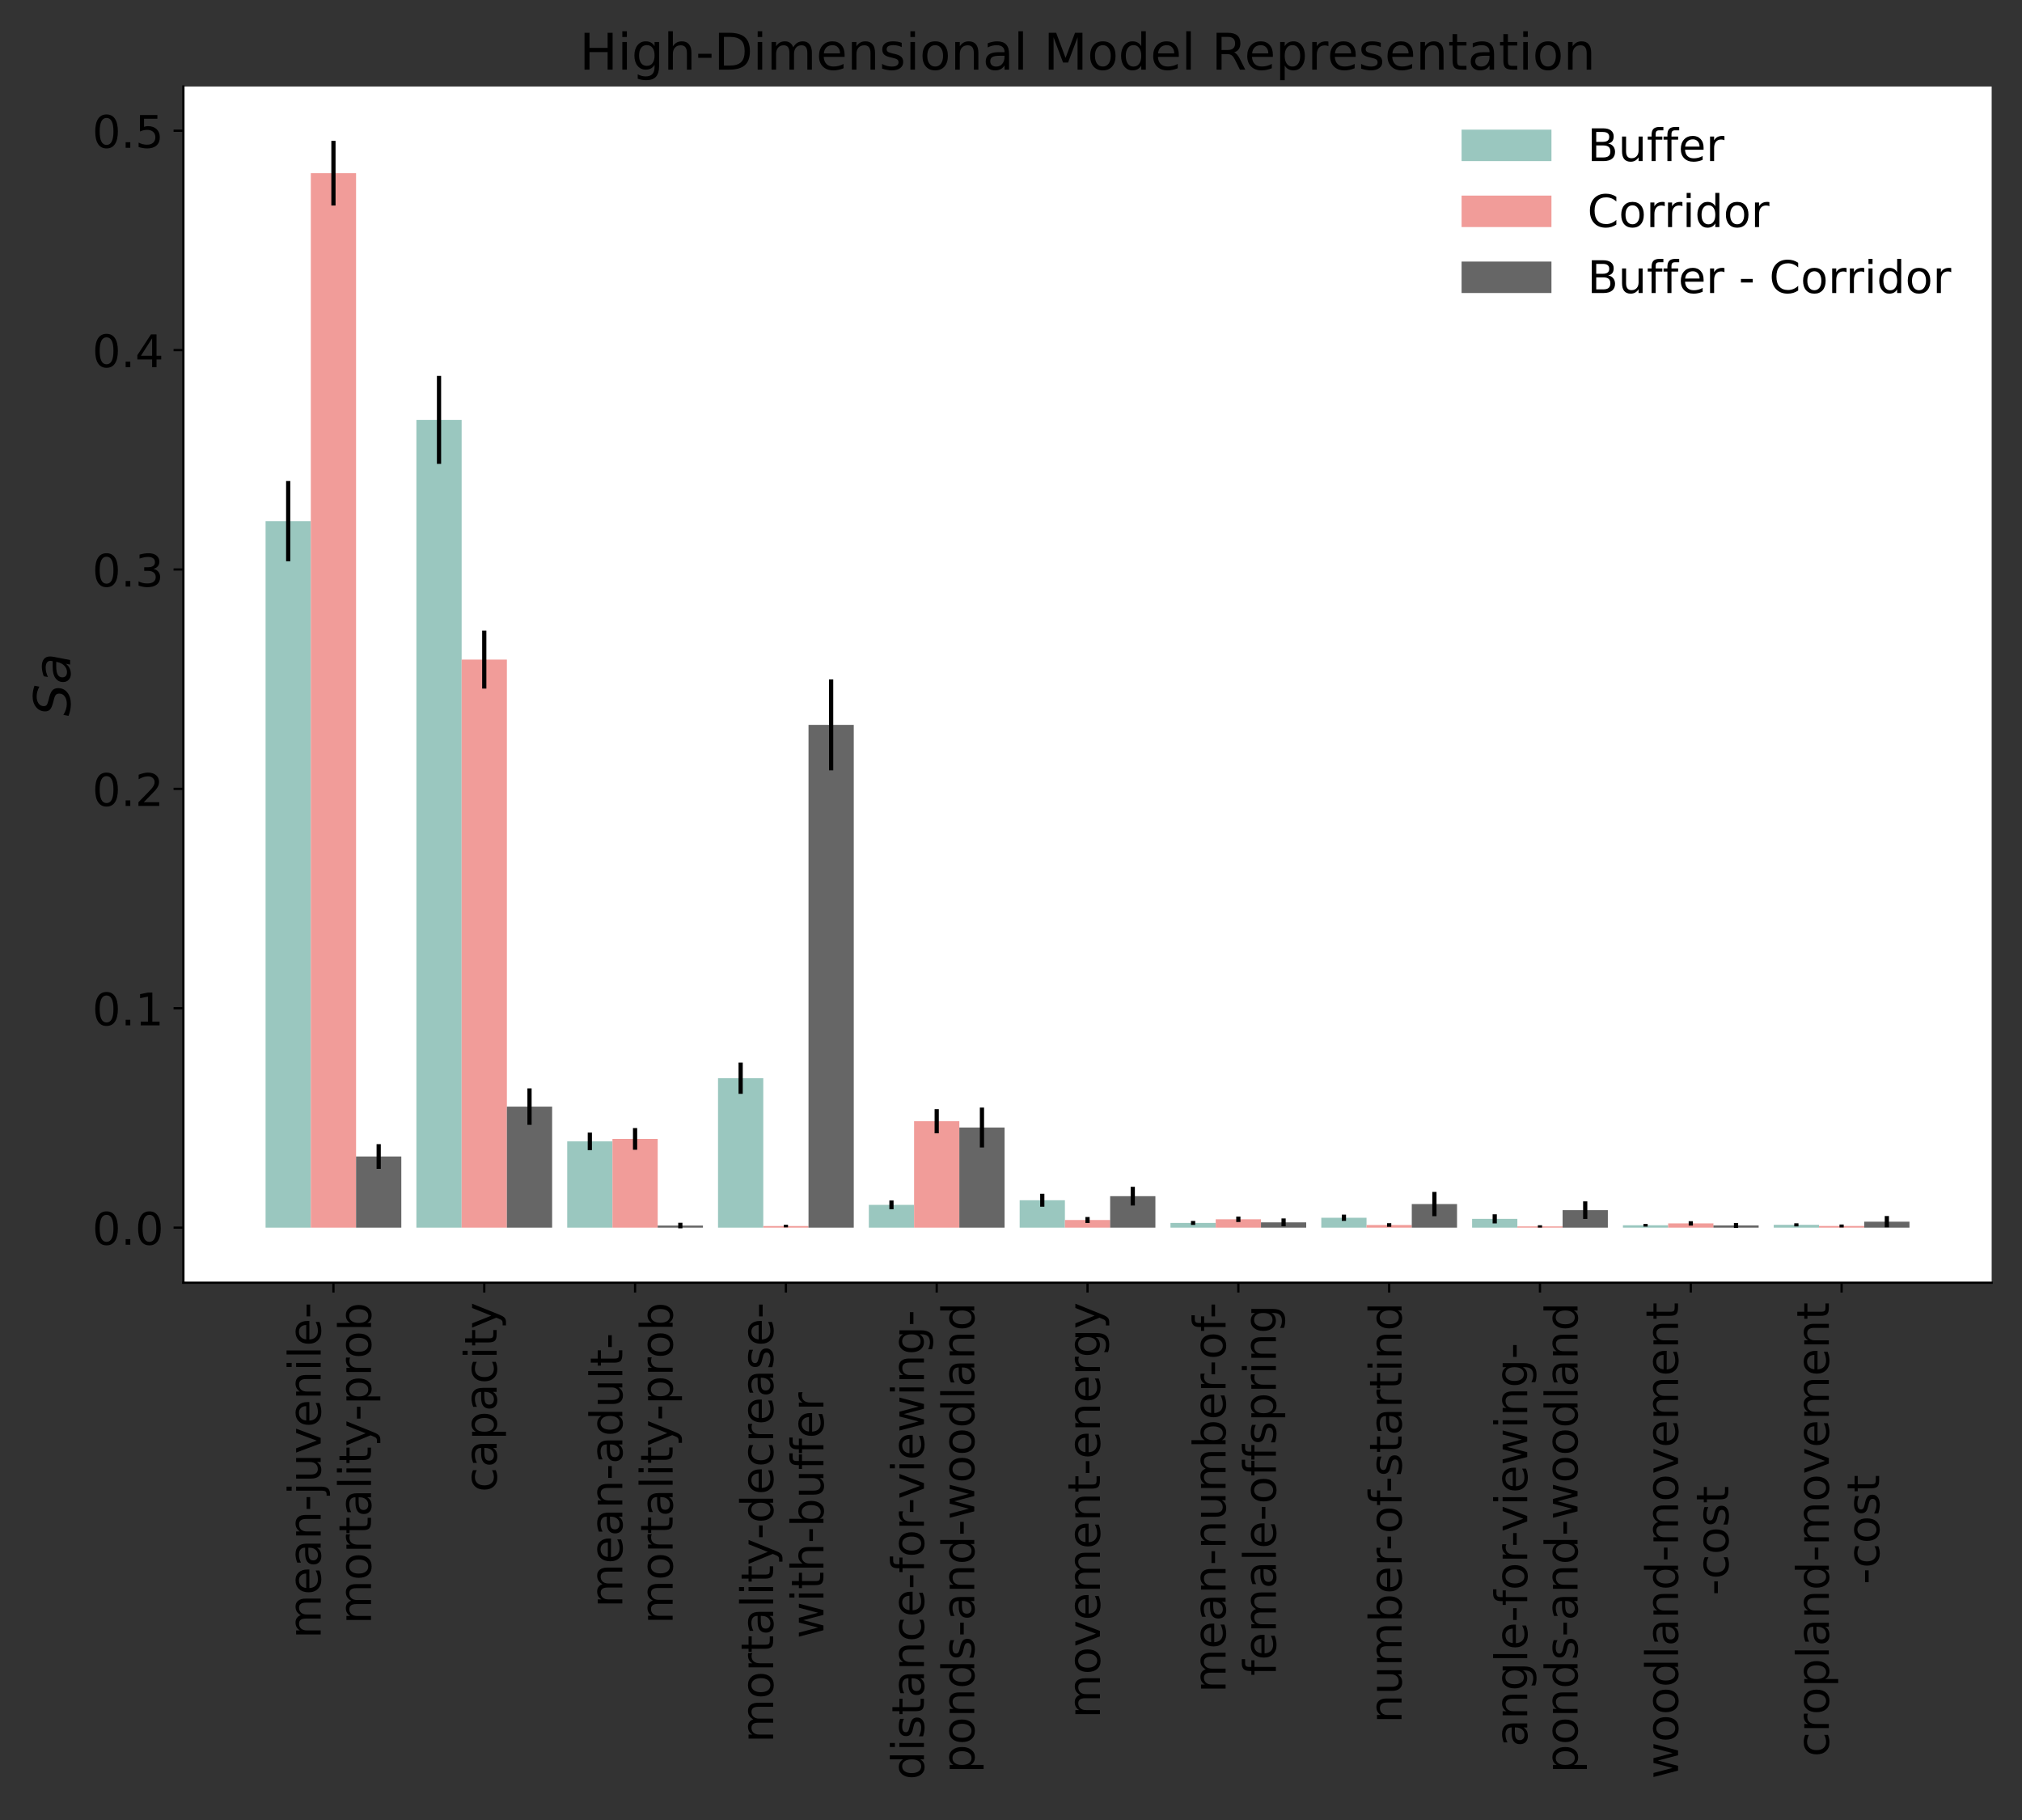 <?xml version="1.0" encoding="utf-8" standalone="no"?>
<!DOCTYPE svg PUBLIC "-//W3C//DTD SVG 1.1//EN"
  "http://www.w3.org/Graphics/SVG/1.1/DTD/svg11.dtd">
<!-- Created with matplotlib (https://matplotlib.org/) -->
<svg height="648pt" version="1.1" viewBox="0 0 720 648" width="720pt" xmlns="http://www.w3.org/2000/svg" xmlns:xlink="http://www.w3.org/1999/xlink">
 <rect x="0" y="0" width="720" height="648" fill="#333333" stroke="none"/>
 <defs>
  <style type="text/css">*{stroke-linecap:butt;stroke-linejoin:round;}</style>
 </defs>
 <g id="figure_1">
  <g id="patch_1">
   <path d="M 0 648 
L 720 648 
L 720 0 
L 0 0 
z
" style="fill:none;"/>
  </g>
  <g id="axes_1">
   <g id="patch_2">
    <path d="M 65.3 456.7 
L 709.2 456.7 
L 709.2 30.8 
L 65.3 30.8 
z
" style="fill:#ffffff;"/>
   </g>
   <g id="patch_3">
    <path clip-path="url(#p4fcdc49536)" d="M 94.568 437.096 
L 110.679 437.096 
L 110.679 185.547 
L 94.568 185.547 
z
" style="fill:#9ac7bf;"/>
   </g>
   <g id="patch_4">
    <path clip-path="url(#p4fcdc49536)" d="M 148.271 437.096 
L 164.382 437.096 
L 164.382 149.498 
L 148.271 149.498 
z
" style="fill:#9ac7bf;"/>
   </g>
   <g id="patch_5">
    <path clip-path="url(#p4fcdc49536)" d="M 201.974 437.096 
L 218.085 437.096 
L 218.085 406.375 
L 201.974 406.375 
z
" style="fill:#9ac7bf;"/>
   </g>
   <g id="patch_6">
    <path clip-path="url(#p4fcdc49536)" d="M 255.677 437.096 
L 271.788 437.096 
L 271.788 383.885 
L 255.677 383.885 
z
" style="fill:#9ac7bf;"/>
   </g>
   <g id="patch_7">
    <path clip-path="url(#p4fcdc49536)" d="M 309.381 437.096 
L 325.491 437.096 
L 325.491 428.987 
L 309.381 428.987 
z
" style="fill:#9ac7bf;"/>
   </g>
   <g id="patch_8">
    <path clip-path="url(#p4fcdc49536)" d="M 363.084 437.096 
L 379.195 437.096 
L 379.195 427.341 
L 363.084 427.341 
z
" style="fill:#9ac7bf;"/>
   </g>
   <g id="patch_9">
    <path clip-path="url(#p4fcdc49536)" d="M 416.787 437.096 
L 432.898 437.096 
L 432.898 435.419 
L 416.787 435.419 
z
" style="fill:#9ac7bf;"/>
   </g>
   <g id="patch_10">
    <path clip-path="url(#p4fcdc49536)" d="M 470.49 437.096 
L 486.601 437.096 
L 486.601 433.577 
L 470.49 433.577 
z
" style="fill:#9ac7bf;"/>
   </g>
   <g id="patch_11">
    <path clip-path="url(#p4fcdc49536)" d="M 524.193 437.096 
L 540.304 437.096 
L 540.304 433.973 
L 524.193 433.973 
z
" style="fill:#9ac7bf;"/>
   </g>
   <g id="patch_12">
    <path clip-path="url(#p4fcdc49536)" d="M 577.896 437.096 
L 594.007 437.096 
L 594.007 436.252 
L 577.896 436.252 
z
" style="fill:#9ac7bf;"/>
   </g>
   <g id="patch_13">
    <path clip-path="url(#p4fcdc49536)" d="M 631.599 437.096 
L 647.71 437.096 
L 647.71 436.092 
L 631.599 436.092 
z
" style="fill:#9ac7bf;"/>
   </g>
   <g id="patch_14">
    <path clip-path="url(#p4fcdc49536)" d="M 110.679 437.096 
L 126.79 437.096 
L 126.79 61.661 
L 110.679 61.661 
z
" style="fill:#f19c99;"/>
   </g>
   <g id="patch_15">
    <path clip-path="url(#p4fcdc49536)" d="M 164.382 437.096 
L 180.493 437.096 
L 180.493 234.839 
L 164.382 234.839 
z
" style="fill:#f19c99;"/>
   </g>
   <g id="patch_16">
    <path clip-path="url(#p4fcdc49536)" d="M 218.085 437.096 
L 234.196 437.096 
L 234.196 405.501 
L 218.085 405.501 
z
" style="fill:#f19c99;"/>
   </g>
   <g id="patch_17">
    <path clip-path="url(#p4fcdc49536)" d="M 271.788 437.096 
L 287.899 437.096 
L 287.899 436.529 
L 271.788 436.529 
z
" style="fill:#f19c99;"/>
   </g>
   <g id="patch_18">
    <path clip-path="url(#p4fcdc49536)" d="M 325.491 437.096 
L 341.602 437.096 
L 341.602 399.199 
L 325.491 399.199 
z
" style="fill:#f19c99;"/>
   </g>
   <g id="patch_19">
    <path clip-path="url(#p4fcdc49536)" d="M 379.195 437.096 
L 395.305 437.096 
L 395.305 434.378 
L 379.195 434.378 
z
" style="fill:#f19c99;"/>
   </g>
   <g id="patch_20">
    <path clip-path="url(#p4fcdc49536)" d="M 432.898 437.096 
L 449.009 437.096 
L 449.009 434.12 
L 432.898 434.12 
z
" style="fill:#f19c99;"/>
   </g>
   <g id="patch_21">
    <path clip-path="url(#p4fcdc49536)" d="M 486.601 437.096 
L 502.712 437.096 
L 502.712 436.164 
L 486.601 436.164 
z
" style="fill:#f19c99;"/>
   </g>
   <g id="patch_22">
    <path clip-path="url(#p4fcdc49536)" d="M 540.304 437.096 
L 556.415 437.096 
L 556.415 436.654 
L 540.304 436.654 
z
" style="fill:#f19c99;"/>
   </g>
   <g id="patch_23">
    <path clip-path="url(#p4fcdc49536)" d="M 594.007 437.096 
L 610.118 437.096 
L 610.118 435.582 
L 594.007 435.582 
z
" style="fill:#f19c99;"/>
   </g>
   <g id="patch_24">
    <path clip-path="url(#p4fcdc49536)" d="M 647.71 437.096 
L 663.821 437.096 
L 663.821 436.506 
L 647.71 436.506 
z
" style="fill:#f19c99;"/>
   </g>
   <g id="patch_25">
    <path clip-path="url(#p4fcdc49536)" d="M 126.79 437.096 
L 142.901 437.096 
L 142.901 411.757 
L 126.79 411.757 
z
" style="fill:#666666;"/>
   </g>
   <g id="patch_26">
    <path clip-path="url(#p4fcdc49536)" d="M 180.493 437.096 
L 196.604 437.096 
L 196.604 394.007 
L 180.493 394.007 
z
" style="fill:#666666;"/>
   </g>
   <g id="patch_27">
    <path clip-path="url(#p4fcdc49536)" d="M 234.196 437.096 
L 250.307 437.096 
L 250.307 436.35 
L 234.196 436.35 
z
" style="fill:#666666;"/>
   </g>
   <g id="patch_28">
    <path clip-path="url(#p4fcdc49536)" d="M 287.899 437.096 
L 304.01 437.096 
L 304.01 258.089 
L 287.899 258.089 
z
" style="fill:#666666;"/>
   </g>
   <g id="patch_29">
    <path clip-path="url(#p4fcdc49536)" d="M 341.602 437.096 
L 357.713 437.096 
L 357.713 401.451 
L 341.602 401.451 
z
" style="fill:#666666;"/>
   </g>
   <g id="patch_30">
    <path clip-path="url(#p4fcdc49536)" d="M 395.305 437.096 
L 411.416 437.096 
L 411.416 425.889 
L 395.305 425.889 
z
" style="fill:#666666;"/>
   </g>
   <g id="patch_31">
    <path clip-path="url(#p4fcdc49536)" d="M 449.009 437.096 
L 465.119 437.096 
L 465.119 435.218 
L 449.009 435.218 
z
" style="fill:#666666;"/>
   </g>
   <g id="patch_32">
    <path clip-path="url(#p4fcdc49536)" d="M 502.712 437.096 
L 518.823 437.096 
L 518.823 428.698 
L 502.712 428.698 
z
" style="fill:#666666;"/>
   </g>
   <g id="patch_33">
    <path clip-path="url(#p4fcdc49536)" d="M 556.415 437.096 
L 572.526 437.096 
L 572.526 430.872 
L 556.415 430.872 
z
" style="fill:#666666;"/>
   </g>
   <g id="patch_34">
    <path clip-path="url(#p4fcdc49536)" d="M 610.118 437.096 
L 626.229 437.096 
L 626.229 436.306 
L 610.118 436.306 
z
" style="fill:#666666;"/>
   </g>
   <g id="patch_35">
    <path clip-path="url(#p4fcdc49536)" d="M 663.821 437.096 
L 679.932 437.096 
L 679.932 434.973 
L 663.821 434.973 
z
" style="fill:#666666;"/>
   </g>
   <g id="matplotlib.axis_1">
    <g id="xtick_1">
     <g id="line2d_1">
      <defs>
       <path d="M 0 0 
L 0 3.5 
" id="m941482f278" style="stroke:#000000;stroke-width:0.8;"/>
      </defs>
      <g>
       <use style="stroke:#000000;stroke-width:0.8;" x="118.735" xlink:href="#m941482f278" y="456.7"/>
      </g>
     </g>
     <g id="text_1">
      <!-- mean-juvenile- -->
      <g transform="translate(114.191 583.395)rotate(-90)scale(0.16 -0.16)">
       <defs>
        <path d="M 52 44.188 
Q 55.375 50.25 60.062 53.125 
Q 64.75 56 71.094 56 
Q 79.641 56 84.281 50.016 
Q 88.922 44.047 88.922 33.016 
L 88.922 0 
L 79.891 0 
L 79.891 32.719 
Q 79.891 40.578 77.094 44.375 
Q 74.312 48.188 68.609 48.188 
Q 61.625 48.188 57.562 43.547 
Q 53.516 38.922 53.516 30.906 
L 53.516 0 
L 44.484 0 
L 44.484 32.719 
Q 44.484 40.625 41.703 44.406 
Q 38.922 48.188 33.109 48.188 
Q 26.219 48.188 22.156 43.531 
Q 18.109 38.875 18.109 30.906 
L 18.109 0 
L 9.078 0 
L 9.078 54.688 
L 18.109 54.688 
L 18.109 46.188 
Q 21.188 51.219 25.484 53.609 
Q 29.781 56 35.688 56 
Q 41.656 56 45.828 52.969 
Q 50 49.953 52 44.188 
z
" id="DejaVuSans-109"/>
        <path d="M 56.203 29.594 
L 56.203 25.203 
L 14.891 25.203 
Q 15.484 15.922 20.484 11.062 
Q 25.484 6.203 34.422 6.203 
Q 39.594 6.203 44.453 7.469 
Q 49.312 8.734 54.109 11.281 
L 54.109 2.781 
Q 49.266 0.734 44.188 -0.344 
Q 39.109 -1.422 33.891 -1.422 
Q 20.797 -1.422 13.156 6.188 
Q 5.516 13.812 5.516 26.812 
Q 5.516 40.234 12.766 48.109 
Q 20.016 56 32.328 56 
Q 43.359 56 49.781 48.891 
Q 56.203 41.797 56.203 29.594 
z
M 47.219 32.234 
Q 47.125 39.594 43.094 43.984 
Q 39.062 48.391 32.422 48.391 
Q 24.906 48.391 20.391 44.141 
Q 15.875 39.891 15.188 32.172 
z
" id="DejaVuSans-101"/>
        <path d="M 34.281 27.484 
Q 23.391 27.484 19.188 25 
Q 14.984 22.516 14.984 16.5 
Q 14.984 11.719 18.141 8.906 
Q 21.297 6.109 26.703 6.109 
Q 34.188 6.109 38.703 11.406 
Q 43.219 16.703 43.219 25.484 
L 43.219 27.484 
z
M 52.203 31.203 
L 52.203 0 
L 43.219 0 
L 43.219 8.297 
Q 40.141 3.328 35.547 0.953 
Q 30.953 -1.422 24.312 -1.422 
Q 15.922 -1.422 10.953 3.297 
Q 6 8.016 6 15.922 
Q 6 25.141 12.172 29.828 
Q 18.359 34.516 30.609 34.516 
L 43.219 34.516 
L 43.219 35.406 
Q 43.219 41.609 39.141 45 
Q 35.062 48.391 27.688 48.391 
Q 23 48.391 18.547 47.266 
Q 14.109 46.141 10.016 43.891 
L 10.016 52.203 
Q 14.938 54.109 19.578 55.047 
Q 24.219 56 28.609 56 
Q 40.484 56 46.344 49.844 
Q 52.203 43.703 52.203 31.203 
z
" id="DejaVuSans-97"/>
        <path d="M 54.891 33.016 
L 54.891 0 
L 45.906 0 
L 45.906 32.719 
Q 45.906 40.484 42.875 44.328 
Q 39.844 48.188 33.797 48.188 
Q 26.516 48.188 22.312 43.547 
Q 18.109 38.922 18.109 30.906 
L 18.109 0 
L 9.078 0 
L 9.078 54.688 
L 18.109 54.688 
L 18.109 46.188 
Q 21.344 51.125 25.703 53.562 
Q 30.078 56 35.797 56 
Q 45.219 56 50.047 50.172 
Q 54.891 44.344 54.891 33.016 
z
" id="DejaVuSans-110"/>
        <path d="M 4.891 31.391 
L 31.203 31.391 
L 31.203 23.391 
L 4.891 23.391 
z
" id="DejaVuSans-45"/>
        <path d="M 9.422 54.688 
L 18.406 54.688 
L 18.406 -0.984 
Q 18.406 -11.422 14.422 -16.109 
Q 10.453 -20.797 1.609 -20.797 
L -1.812 -20.797 
L -1.812 -13.188 
L 0.594 -13.188 
Q 5.719 -13.188 7.562 -10.812 
Q 9.422 -8.453 9.422 -0.984 
z
M 9.422 75.984 
L 18.406 75.984 
L 18.406 64.594 
L 9.422 64.594 
z
" id="DejaVuSans-106"/>
        <path d="M 8.5 21.578 
L 8.5 54.688 
L 17.484 54.688 
L 17.484 21.922 
Q 17.484 14.156 20.5 10.266 
Q 23.531 6.391 29.594 6.391 
Q 36.859 6.391 41.078 11.031 
Q 45.312 15.672 45.312 23.688 
L 45.312 54.688 
L 54.297 54.688 
L 54.297 0 
L 45.312 0 
L 45.312 8.406 
Q 42.047 3.422 37.719 1 
Q 33.406 -1.422 27.688 -1.422 
Q 18.266 -1.422 13.375 4.438 
Q 8.5 10.297 8.5 21.578 
z
M 31.109 56 
z
" id="DejaVuSans-117"/>
        <path d="M 2.984 54.688 
L 12.5 54.688 
L 29.594 8.797 
L 46.688 54.688 
L 56.203 54.688 
L 35.688 0 
L 23.484 0 
z
" id="DejaVuSans-118"/>
        <path d="M 9.422 54.688 
L 18.406 54.688 
L 18.406 0 
L 9.422 0 
z
M 9.422 75.984 
L 18.406 75.984 
L 18.406 64.594 
L 9.422 64.594 
z
" id="DejaVuSans-105"/>
        <path d="M 9.422 75.984 
L 18.406 75.984 
L 18.406 0 
L 9.422 0 
z
" id="DejaVuSans-108"/>
       </defs>
       <use xlink:href="#DejaVuSans-109"/>
       <use x="97.412" xlink:href="#DejaVuSans-101"/>
       <use x="158.936" xlink:href="#DejaVuSans-97"/>
       <use x="220.215" xlink:href="#DejaVuSans-110"/>
       <use x="283.594" xlink:href="#DejaVuSans-45"/>
       <use x="319.678" xlink:href="#DejaVuSans-106"/>
       <use x="347.461" xlink:href="#DejaVuSans-117"/>
       <use x="410.84" xlink:href="#DejaVuSans-118"/>
       <use x="470.02" xlink:href="#DejaVuSans-101"/>
       <use x="531.543" xlink:href="#DejaVuSans-110"/>
       <use x="594.922" xlink:href="#DejaVuSans-105"/>
       <use x="622.705" xlink:href="#DejaVuSans-108"/>
       <use x="650.488" xlink:href="#DejaVuSans-101"/>
       <use x="712.012" xlink:href="#DejaVuSans-45"/>
      </g>
      <!--  mortality-prob -->
      <g transform="translate(132.108 583.329)rotate(-90)scale(0.16 -0.16)">
       <defs>
        <path id="DejaVuSans-32"/>
        <path d="M 30.609 48.391 
Q 23.391 48.391 19.188 42.75 
Q 14.984 37.109 14.984 27.297 
Q 14.984 17.484 19.156 11.844 
Q 23.344 6.203 30.609 6.203 
Q 37.797 6.203 41.984 11.859 
Q 46.188 17.531 46.188 27.297 
Q 46.188 37.016 41.984 42.703 
Q 37.797 48.391 30.609 48.391 
z
M 30.609 56 
Q 42.328 56 49.016 48.375 
Q 55.719 40.766 55.719 27.297 
Q 55.719 13.875 49.016 6.219 
Q 42.328 -1.422 30.609 -1.422 
Q 18.844 -1.422 12.172 6.219 
Q 5.516 13.875 5.516 27.297 
Q 5.516 40.766 12.172 48.375 
Q 18.844 56 30.609 56 
z
" id="DejaVuSans-111"/>
        <path d="M 41.109 46.297 
Q 39.594 47.172 37.812 47.578 
Q 36.031 48 33.891 48 
Q 26.266 48 22.188 43.047 
Q 18.109 38.094 18.109 28.812 
L 18.109 0 
L 9.078 0 
L 9.078 54.688 
L 18.109 54.688 
L 18.109 46.188 
Q 20.953 51.172 25.484 53.578 
Q 30.031 56 36.531 56 
Q 37.453 56 38.578 55.875 
Q 39.703 55.766 41.062 55.516 
z
" id="DejaVuSans-114"/>
        <path d="M 18.312 70.219 
L 18.312 54.688 
L 36.812 54.688 
L 36.812 47.703 
L 18.312 47.703 
L 18.312 18.016 
Q 18.312 11.328 20.141 9.422 
Q 21.969 7.516 27.594 7.516 
L 36.812 7.516 
L 36.812 0 
L 27.594 0 
Q 17.188 0 13.234 3.875 
Q 9.281 7.766 9.281 18.016 
L 9.281 47.703 
L 2.688 47.703 
L 2.688 54.688 
L 9.281 54.688 
L 9.281 70.219 
z
" id="DejaVuSans-116"/>
        <path d="M 32.172 -5.078 
Q 28.375 -14.844 24.75 -17.812 
Q 21.141 -20.797 15.094 -20.797 
L 7.906 -20.797 
L 7.906 -13.281 
L 13.188 -13.281 
Q 16.891 -13.281 18.938 -11.516 
Q 21 -9.766 23.484 -3.219 
L 25.094 0.875 
L 2.984 54.688 
L 12.5 54.688 
L 29.594 11.922 
L 46.688 54.688 
L 56.203 54.688 
z
" id="DejaVuSans-121"/>
        <path d="M 18.109 8.203 
L 18.109 -20.797 
L 9.078 -20.797 
L 9.078 54.688 
L 18.109 54.688 
L 18.109 46.391 
Q 20.953 51.266 25.266 53.625 
Q 29.594 56 35.594 56 
Q 45.562 56 51.781 48.094 
Q 58.016 40.188 58.016 27.297 
Q 58.016 14.406 51.781 6.484 
Q 45.562 -1.422 35.594 -1.422 
Q 29.594 -1.422 25.266 0.953 
Q 20.953 3.328 18.109 8.203 
z
M 48.688 27.297 
Q 48.688 37.203 44.609 42.844 
Q 40.531 48.484 33.406 48.484 
Q 26.266 48.484 22.188 42.844 
Q 18.109 37.203 18.109 27.297 
Q 18.109 17.391 22.188 11.75 
Q 26.266 6.109 33.406 6.109 
Q 40.531 6.109 44.609 11.75 
Q 48.688 17.391 48.688 27.297 
z
" id="DejaVuSans-112"/>
        <path d="M 48.688 27.297 
Q 48.688 37.203 44.609 42.844 
Q 40.531 48.484 33.406 48.484 
Q 26.266 48.484 22.188 42.844 
Q 18.109 37.203 18.109 27.297 
Q 18.109 17.391 22.188 11.75 
Q 26.266 6.109 33.406 6.109 
Q 40.531 6.109 44.609 11.75 
Q 48.688 17.391 48.688 27.297 
z
M 18.109 46.391 
Q 20.953 51.266 25.266 53.625 
Q 29.594 56 35.594 56 
Q 45.562 56 51.781 48.094 
Q 58.016 40.188 58.016 27.297 
Q 58.016 14.406 51.781 6.484 
Q 45.562 -1.422 35.594 -1.422 
Q 29.594 -1.422 25.266 0.953 
Q 20.953 3.328 18.109 8.203 
L 18.109 0 
L 9.078 0 
L 9.078 75.984 
L 18.109 75.984 
z
" id="DejaVuSans-98"/>
       </defs>
       <use xlink:href="#DejaVuSans-32"/>
       <use x="31.787" xlink:href="#DejaVuSans-109"/>
       <use x="129.199" xlink:href="#DejaVuSans-111"/>
       <use x="190.381" xlink:href="#DejaVuSans-114"/>
       <use x="231.494" xlink:href="#DejaVuSans-116"/>
       <use x="270.703" xlink:href="#DejaVuSans-97"/>
       <use x="331.982" xlink:href="#DejaVuSans-108"/>
       <use x="359.766" xlink:href="#DejaVuSans-105"/>
       <use x="387.549" xlink:href="#DejaVuSans-116"/>
       <use x="426.758" xlink:href="#DejaVuSans-121"/>
       <use x="484.188" xlink:href="#DejaVuSans-45"/>
       <use x="520.271" xlink:href="#DejaVuSans-112"/>
       <use x="583.748" xlink:href="#DejaVuSans-114"/>
       <use x="622.611" xlink:href="#DejaVuSans-111"/>
       <use x="683.793" xlink:href="#DejaVuSans-98"/>
      </g>
     </g>
    </g>
    <g id="xtick_2">
     <g id="line2d_2">
      <g>
       <use style="stroke:#000000;stroke-width:0.8;" x="172.438" xlink:href="#m941482f278" y="456.7"/>
      </g>
     </g>
     <g id="text_2">
      <!-- capacity -->
      <g transform="translate(176.853 531.25)rotate(-90)scale(0.16 -0.16)">
       <defs>
        <path d="M 48.781 52.594 
L 48.781 44.188 
Q 44.969 46.297 41.141 47.344 
Q 37.312 48.391 33.406 48.391 
Q 24.656 48.391 19.812 42.844 
Q 14.984 37.312 14.984 27.297 
Q 14.984 17.281 19.812 11.734 
Q 24.656 6.203 33.406 6.203 
Q 37.312 6.203 41.141 7.25 
Q 44.969 8.297 48.781 10.406 
L 48.781 2.094 
Q 45.016 0.344 40.984 -0.531 
Q 36.969 -1.422 32.422 -1.422 
Q 20.062 -1.422 12.781 6.344 
Q 5.516 14.109 5.516 27.297 
Q 5.516 40.672 12.859 48.328 
Q 20.219 56 33.016 56 
Q 37.156 56 41.109 55.141 
Q 45.062 54.297 48.781 52.594 
z
" id="DejaVuSans-99"/>
       </defs>
       <use xlink:href="#DejaVuSans-99"/>
       <use x="54.98" xlink:href="#DejaVuSans-97"/>
       <use x="116.26" xlink:href="#DejaVuSans-112"/>
       <use x="179.736" xlink:href="#DejaVuSans-97"/>
       <use x="241.016" xlink:href="#DejaVuSans-99"/>
       <use x="295.996" xlink:href="#DejaVuSans-105"/>
       <use x="323.779" xlink:href="#DejaVuSans-116"/>
       <use x="362.988" xlink:href="#DejaVuSans-121"/>
      </g>
     </g>
    </g>
    <g id="xtick_3">
     <g id="line2d_3">
      <g>
       <use style="stroke:#000000;stroke-width:0.8;" x="226.141" xlink:href="#m941482f278" y="456.7"/>
      </g>
     </g>
     <g id="text_3">
      <!-- mean-adult- -->
      <g transform="translate(221.597 572.351)rotate(-90)scale(0.16 -0.16)">
       <defs>
        <path d="M 45.406 46.391 
L 45.406 75.984 
L 54.391 75.984 
L 54.391 0 
L 45.406 0 
L 45.406 8.203 
Q 42.578 3.328 38.25 0.953 
Q 33.938 -1.422 27.875 -1.422 
Q 17.969 -1.422 11.734 6.484 
Q 5.516 14.406 5.516 27.297 
Q 5.516 40.188 11.734 48.094 
Q 17.969 56 27.875 56 
Q 33.938 56 38.25 53.625 
Q 42.578 51.266 45.406 46.391 
z
M 14.797 27.297 
Q 14.797 17.391 18.875 11.75 
Q 22.953 6.109 30.078 6.109 
Q 37.203 6.109 41.297 11.75 
Q 45.406 17.391 45.406 27.297 
Q 45.406 37.203 41.297 42.844 
Q 37.203 48.484 30.078 48.484 
Q 22.953 48.484 18.875 42.844 
Q 14.797 37.203 14.797 27.297 
z
" id="DejaVuSans-100"/>
       </defs>
       <use xlink:href="#DejaVuSans-109"/>
       <use x="97.412" xlink:href="#DejaVuSans-101"/>
       <use x="158.936" xlink:href="#DejaVuSans-97"/>
       <use x="220.215" xlink:href="#DejaVuSans-110"/>
       <use x="283.594" xlink:href="#DejaVuSans-45"/>
       <use x="319.678" xlink:href="#DejaVuSans-97"/>
       <use x="380.957" xlink:href="#DejaVuSans-100"/>
       <use x="444.434" xlink:href="#DejaVuSans-117"/>
       <use x="507.812" xlink:href="#DejaVuSans-108"/>
       <use x="535.596" xlink:href="#DejaVuSans-116"/>
       <use x="574.805" xlink:href="#DejaVuSans-45"/>
      </g>
      <!--  mortality-prob -->
      <g transform="translate(239.514 583.263)rotate(-90)scale(0.16 -0.16)">
       <use xlink:href="#DejaVuSans-32"/>
       <use x="31.787" xlink:href="#DejaVuSans-109"/>
       <use x="129.199" xlink:href="#DejaVuSans-111"/>
       <use x="190.381" xlink:href="#DejaVuSans-114"/>
       <use x="231.494" xlink:href="#DejaVuSans-116"/>
       <use x="270.703" xlink:href="#DejaVuSans-97"/>
       <use x="331.982" xlink:href="#DejaVuSans-108"/>
       <use x="359.766" xlink:href="#DejaVuSans-105"/>
       <use x="387.549" xlink:href="#DejaVuSans-116"/>
       <use x="426.758" xlink:href="#DejaVuSans-121"/>
       <use x="484.188" xlink:href="#DejaVuSans-45"/>
       <use x="520.271" xlink:href="#DejaVuSans-112"/>
       <use x="583.748" xlink:href="#DejaVuSans-114"/>
       <use x="622.611" xlink:href="#DejaVuSans-111"/>
       <use x="683.793" xlink:href="#DejaVuSans-98"/>
      </g>
     </g>
    </g>
    <g id="xtick_4">
     <g id="line2d_4">
      <g>
       <use style="stroke:#000000;stroke-width:0.8;" x="279.844" xlink:href="#m941482f278" y="456.7"/>
      </g>
     </g>
     <g id="text_4">
      <!-- mortality-decrease- -->
      <g transform="translate(275.301 620.475)rotate(-90)scale(0.16 -0.16)">
       <defs>
        <path d="M 44.281 53.078 
L 44.281 44.578 
Q 40.484 46.531 36.375 47.5 
Q 32.281 48.484 27.875 48.484 
Q 21.188 48.484 17.844 46.438 
Q 14.5 44.391 14.5 40.281 
Q 14.5 37.156 16.891 35.375 
Q 19.281 33.594 26.516 31.984 
L 29.594 31.297 
Q 39.156 29.25 43.188 25.516 
Q 47.219 21.781 47.219 15.094 
Q 47.219 7.469 41.188 3.016 
Q 35.156 -1.422 24.609 -1.422 
Q 20.219 -1.422 15.453 -0.562 
Q 10.688 0.297 5.422 2 
L 5.422 11.281 
Q 10.406 8.688 15.234 7.391 
Q 20.062 6.109 24.812 6.109 
Q 31.156 6.109 34.562 8.281 
Q 37.984 10.453 37.984 14.406 
Q 37.984 18.062 35.516 20.016 
Q 33.062 21.969 24.703 23.781 
L 21.578 24.516 
Q 13.234 26.266 9.516 29.906 
Q 5.812 33.547 5.812 39.891 
Q 5.812 47.609 11.281 51.797 
Q 16.75 56 26.812 56 
Q 31.781 56 36.172 55.266 
Q 40.578 54.547 44.281 53.078 
z
" id="DejaVuSans-115"/>
       </defs>
       <use xlink:href="#DejaVuSans-109"/>
       <use x="97.412" xlink:href="#DejaVuSans-111"/>
       <use x="158.594" xlink:href="#DejaVuSans-114"/>
       <use x="199.707" xlink:href="#DejaVuSans-116"/>
       <use x="238.916" xlink:href="#DejaVuSans-97"/>
       <use x="300.195" xlink:href="#DejaVuSans-108"/>
       <use x="327.979" xlink:href="#DejaVuSans-105"/>
       <use x="355.762" xlink:href="#DejaVuSans-116"/>
       <use x="394.971" xlink:href="#DejaVuSans-121"/>
       <use x="452.4" xlink:href="#DejaVuSans-45"/>
       <use x="488.484" xlink:href="#DejaVuSans-100"/>
       <use x="551.961" xlink:href="#DejaVuSans-101"/>
       <use x="613.484" xlink:href="#DejaVuSans-99"/>
       <use x="668.465" xlink:href="#DejaVuSans-114"/>
       <use x="707.328" xlink:href="#DejaVuSans-101"/>
       <use x="768.852" xlink:href="#DejaVuSans-97"/>
       <use x="830.131" xlink:href="#DejaVuSans-115"/>
       <use x="882.23" xlink:href="#DejaVuSans-101"/>
       <use x="943.754" xlink:href="#DejaVuSans-45"/>
      </g>
      <!--  with-buffer -->
      <g transform="translate(293.217 588.48)rotate(-90)scale(0.16 -0.16)">
       <defs>
        <path d="M 4.203 54.688 
L 13.188 54.688 
L 24.422 12.016 
L 35.594 54.688 
L 46.188 54.688 
L 57.422 12.016 
L 68.609 54.688 
L 77.594 54.688 
L 63.281 0 
L 52.688 0 
L 40.922 44.828 
L 29.109 0 
L 18.5 0 
z
" id="DejaVuSans-119"/>
        <path d="M 54.891 33.016 
L 54.891 0 
L 45.906 0 
L 45.906 32.719 
Q 45.906 40.484 42.875 44.328 
Q 39.844 48.188 33.797 48.188 
Q 26.516 48.188 22.312 43.547 
Q 18.109 38.922 18.109 30.906 
L 18.109 0 
L 9.078 0 
L 9.078 75.984 
L 18.109 75.984 
L 18.109 46.188 
Q 21.344 51.125 25.703 53.562 
Q 30.078 56 35.797 56 
Q 45.219 56 50.047 50.172 
Q 54.891 44.344 54.891 33.016 
z
" id="DejaVuSans-104"/>
        <path d="M 37.109 75.984 
L 37.109 68.5 
L 28.516 68.5 
Q 23.688 68.5 21.797 66.547 
Q 19.922 64.594 19.922 59.516 
L 19.922 54.688 
L 34.719 54.688 
L 34.719 47.703 
L 19.922 47.703 
L 19.922 0 
L 10.891 0 
L 10.891 47.703 
L 2.297 47.703 
L 2.297 54.688 
L 10.891 54.688 
L 10.891 58.5 
Q 10.891 67.625 15.141 71.797 
Q 19.391 75.984 28.609 75.984 
z
" id="DejaVuSans-102"/>
       </defs>
       <use xlink:href="#DejaVuSans-32"/>
       <use x="31.787" xlink:href="#DejaVuSans-119"/>
       <use x="113.574" xlink:href="#DejaVuSans-105"/>
       <use x="141.357" xlink:href="#DejaVuSans-116"/>
       <use x="180.566" xlink:href="#DejaVuSans-104"/>
       <use x="243.945" xlink:href="#DejaVuSans-45"/>
       <use x="280.029" xlink:href="#DejaVuSans-98"/>
       <use x="343.506" xlink:href="#DejaVuSans-117"/>
       <use x="406.885" xlink:href="#DejaVuSans-102"/>
       <use x="442.09" xlink:href="#DejaVuSans-102"/>
       <use x="477.295" xlink:href="#DejaVuSans-101"/>
       <use x="538.818" xlink:href="#DejaVuSans-114"/>
      </g>
     </g>
    </g>
    <g id="xtick_5">
     <g id="line2d_5">
      <g>
       <use style="stroke:#000000;stroke-width:0.8;" x="333.547" xlink:href="#m941482f278" y="456.7"/>
      </g>
     </g>
     <g id="text_5">
      <!-- distance-for-viewing- -->
      <g transform="translate(329.004 633.673)rotate(-90)scale(0.16 -0.16)">
       <defs>
        <path d="M 45.406 27.984 
Q 45.406 37.75 41.375 43.109 
Q 37.359 48.484 30.078 48.484 
Q 22.859 48.484 18.828 43.109 
Q 14.797 37.75 14.797 27.984 
Q 14.797 18.266 18.828 12.891 
Q 22.859 7.516 30.078 7.516 
Q 37.359 7.516 41.375 12.891 
Q 45.406 18.266 45.406 27.984 
z
M 54.391 6.781 
Q 54.391 -7.172 48.188 -13.984 
Q 42 -20.797 29.203 -20.797 
Q 24.469 -20.797 20.266 -20.094 
Q 16.062 -19.391 12.109 -17.922 
L 12.109 -9.188 
Q 16.062 -11.328 19.922 -12.344 
Q 23.781 -13.375 27.781 -13.375 
Q 36.625 -13.375 41.016 -8.766 
Q 45.406 -4.156 45.406 5.172 
L 45.406 9.625 
Q 42.625 4.781 38.281 2.391 
Q 33.938 0 27.875 0 
Q 17.828 0 11.672 7.656 
Q 5.516 15.328 5.516 27.984 
Q 5.516 40.672 11.672 48.328 
Q 17.828 56 27.875 56 
Q 33.938 56 38.281 53.609 
Q 42.625 51.219 45.406 46.391 
L 45.406 54.688 
L 54.391 54.688 
z
" id="DejaVuSans-103"/>
       </defs>
       <use xlink:href="#DejaVuSans-100"/>
       <use x="63.477" xlink:href="#DejaVuSans-105"/>
       <use x="91.26" xlink:href="#DejaVuSans-115"/>
       <use x="143.359" xlink:href="#DejaVuSans-116"/>
       <use x="182.568" xlink:href="#DejaVuSans-97"/>
       <use x="243.848" xlink:href="#DejaVuSans-110"/>
       <use x="307.227" xlink:href="#DejaVuSans-99"/>
       <use x="362.207" xlink:href="#DejaVuSans-101"/>
       <use x="423.73" xlink:href="#DejaVuSans-45"/>
       <use x="459.814" xlink:href="#DejaVuSans-102"/>
       <use x="495.02" xlink:href="#DejaVuSans-111"/>
       <use x="556.201" xlink:href="#DejaVuSans-114"/>
       <use x="590.939" xlink:href="#DejaVuSans-45"/>
       <use x="624.398" xlink:href="#DejaVuSans-118"/>
       <use x="683.578" xlink:href="#DejaVuSans-105"/>
       <use x="711.361" xlink:href="#DejaVuSans-101"/>
       <use x="772.885" xlink:href="#DejaVuSans-119"/>
       <use x="854.672" xlink:href="#DejaVuSans-105"/>
       <use x="882.455" xlink:href="#DejaVuSans-110"/>
       <use x="945.834" xlink:href="#DejaVuSans-103"/>
       <use x="1009.311" xlink:href="#DejaVuSans-45"/>
      </g>
      <!--  ponds-and-woodland -->
      <g transform="translate(346.92 636.383)rotate(-90)scale(0.16 -0.16)">
       <use xlink:href="#DejaVuSans-32"/>
       <use x="31.787" xlink:href="#DejaVuSans-112"/>
       <use x="95.264" xlink:href="#DejaVuSans-111"/>
       <use x="156.445" xlink:href="#DejaVuSans-110"/>
       <use x="219.824" xlink:href="#DejaVuSans-100"/>
       <use x="283.301" xlink:href="#DejaVuSans-115"/>
       <use x="335.4" xlink:href="#DejaVuSans-45"/>
       <use x="371.484" xlink:href="#DejaVuSans-97"/>
       <use x="432.764" xlink:href="#DejaVuSans-110"/>
       <use x="496.143" xlink:href="#DejaVuSans-100"/>
       <use x="559.619" xlink:href="#DejaVuSans-45"/>
       <use x="595.703" xlink:href="#DejaVuSans-119"/>
       <use x="677.49" xlink:href="#DejaVuSans-111"/>
       <use x="738.672" xlink:href="#DejaVuSans-111"/>
       <use x="799.854" xlink:href="#DejaVuSans-100"/>
       <use x="863.33" xlink:href="#DejaVuSans-108"/>
       <use x="891.113" xlink:href="#DejaVuSans-97"/>
       <use x="952.393" xlink:href="#DejaVuSans-110"/>
       <use x="1015.771" xlink:href="#DejaVuSans-100"/>
      </g>
     </g>
    </g>
    <g id="xtick_6">
     <g id="line2d_6">
      <g>
       <use style="stroke:#000000;stroke-width:0.8;" x="387.25" xlink:href="#m941482f278" y="456.7"/>
      </g>
     </g>
     <g id="text_6">
      <!-- movement-energy -->
      <g transform="translate(391.665 611.76)rotate(-90)scale(0.16 -0.16)">
       <use xlink:href="#DejaVuSans-109"/>
       <use x="97.412" xlink:href="#DejaVuSans-111"/>
       <use x="158.594" xlink:href="#DejaVuSans-118"/>
       <use x="217.773" xlink:href="#DejaVuSans-101"/>
       <use x="279.297" xlink:href="#DejaVuSans-109"/>
       <use x="376.709" xlink:href="#DejaVuSans-101"/>
       <use x="438.232" xlink:href="#DejaVuSans-110"/>
       <use x="501.611" xlink:href="#DejaVuSans-116"/>
       <use x="540.82" xlink:href="#DejaVuSans-45"/>
       <use x="576.904" xlink:href="#DejaVuSans-101"/>
       <use x="638.428" xlink:href="#DejaVuSans-110"/>
       <use x="701.807" xlink:href="#DejaVuSans-101"/>
       <use x="763.33" xlink:href="#DejaVuSans-114"/>
       <use x="802.693" xlink:href="#DejaVuSans-103"/>
       <use x="866.17" xlink:href="#DejaVuSans-121"/>
      </g>
     </g>
    </g>
    <g id="xtick_7">
     <g id="line2d_7">
      <g>
       <use style="stroke:#000000;stroke-width:0.8;" x="440.953" xlink:href="#m941482f278" y="456.7"/>
      </g>
     </g>
     <g id="text_7">
      <!-- mean-number-of- -->
      <g transform="translate(436.41 602.66)rotate(-90)scale(0.16 -0.16)">
       <use xlink:href="#DejaVuSans-109"/>
       <use x="97.412" xlink:href="#DejaVuSans-101"/>
       <use x="158.936" xlink:href="#DejaVuSans-97"/>
       <use x="220.215" xlink:href="#DejaVuSans-110"/>
       <use x="283.594" xlink:href="#DejaVuSans-45"/>
       <use x="319.678" xlink:href="#DejaVuSans-110"/>
       <use x="383.057" xlink:href="#DejaVuSans-117"/>
       <use x="446.436" xlink:href="#DejaVuSans-109"/>
       <use x="543.848" xlink:href="#DejaVuSans-98"/>
       <use x="607.324" xlink:href="#DejaVuSans-101"/>
       <use x="668.848" xlink:href="#DejaVuSans-114"/>
       <use x="703.586" xlink:href="#DejaVuSans-45"/>
       <use x="741.545" xlink:href="#DejaVuSans-111"/>
       <use x="802.727" xlink:href="#DejaVuSans-102"/>
       <use x="832.432" xlink:href="#DejaVuSans-45"/>
      </g>
      <!--  female-offspring -->
      <g transform="translate(454.326 601.771)rotate(-90)scale(0.16 -0.16)">
       <use xlink:href="#DejaVuSans-32"/>
       <use x="31.787" xlink:href="#DejaVuSans-102"/>
       <use x="66.992" xlink:href="#DejaVuSans-101"/>
       <use x="128.516" xlink:href="#DejaVuSans-109"/>
       <use x="225.928" xlink:href="#DejaVuSans-97"/>
       <use x="287.207" xlink:href="#DejaVuSans-108"/>
       <use x="314.99" xlink:href="#DejaVuSans-101"/>
       <use x="376.514" xlink:href="#DejaVuSans-45"/>
       <use x="414.473" xlink:href="#DejaVuSans-111"/>
       <use x="475.654" xlink:href="#DejaVuSans-102"/>
       <use x="510.859" xlink:href="#DejaVuSans-102"/>
       <use x="546.064" xlink:href="#DejaVuSans-115"/>
       <use x="598.164" xlink:href="#DejaVuSans-112"/>
       <use x="661.641" xlink:href="#DejaVuSans-114"/>
       <use x="702.754" xlink:href="#DejaVuSans-105"/>
       <use x="730.537" xlink:href="#DejaVuSans-110"/>
       <use x="793.916" xlink:href="#DejaVuSans-103"/>
      </g>
     </g>
    </g>
    <g id="xtick_8">
     <g id="line2d_8">
      <g>
       <use style="stroke:#000000;stroke-width:0.8;" x="494.656" xlink:href="#m941482f278" y="456.7"/>
      </g>
     </g>
     <g id="text_8">
      <!-- number-of-startind -->
      <g transform="translate(499.071 613.518)rotate(-90)scale(0.16 -0.16)">
       <use xlink:href="#DejaVuSans-110"/>
       <use x="63.379" xlink:href="#DejaVuSans-117"/>
       <use x="126.758" xlink:href="#DejaVuSans-109"/>
       <use x="224.17" xlink:href="#DejaVuSans-98"/>
       <use x="287.646" xlink:href="#DejaVuSans-101"/>
       <use x="349.17" xlink:href="#DejaVuSans-114"/>
       <use x="383.908" xlink:href="#DejaVuSans-45"/>
       <use x="421.867" xlink:href="#DejaVuSans-111"/>
       <use x="483.049" xlink:href="#DejaVuSans-102"/>
       <use x="512.754" xlink:href="#DejaVuSans-45"/>
       <use x="548.838" xlink:href="#DejaVuSans-115"/>
       <use x="600.938" xlink:href="#DejaVuSans-116"/>
       <use x="640.146" xlink:href="#DejaVuSans-97"/>
       <use x="701.426" xlink:href="#DejaVuSans-114"/>
       <use x="742.539" xlink:href="#DejaVuSans-116"/>
       <use x="781.748" xlink:href="#DejaVuSans-105"/>
       <use x="809.531" xlink:href="#DejaVuSans-110"/>
       <use x="872.91" xlink:href="#DejaVuSans-100"/>
      </g>
     </g>
    </g>
    <g id="xtick_9">
     <g id="line2d_9">
      <g>
       <use style="stroke:#000000;stroke-width:0.8;" x="548.359" xlink:href="#m941482f278" y="456.7"/>
      </g>
     </g>
     <g id="text_9">
      <!-- angle-for-viewing- -->
      <g transform="translate(543.816 621.97)rotate(-90)scale(0.16 -0.16)">
       <use xlink:href="#DejaVuSans-97"/>
       <use x="61.279" xlink:href="#DejaVuSans-110"/>
       <use x="124.658" xlink:href="#DejaVuSans-103"/>
       <use x="188.135" xlink:href="#DejaVuSans-108"/>
       <use x="215.918" xlink:href="#DejaVuSans-101"/>
       <use x="277.441" xlink:href="#DejaVuSans-45"/>
       <use x="313.525" xlink:href="#DejaVuSans-102"/>
       <use x="348.73" xlink:href="#DejaVuSans-111"/>
       <use x="409.912" xlink:href="#DejaVuSans-114"/>
       <use x="444.65" xlink:href="#DejaVuSans-45"/>
       <use x="478.109" xlink:href="#DejaVuSans-118"/>
       <use x="537.289" xlink:href="#DejaVuSans-105"/>
       <use x="565.072" xlink:href="#DejaVuSans-101"/>
       <use x="626.596" xlink:href="#DejaVuSans-119"/>
       <use x="708.383" xlink:href="#DejaVuSans-105"/>
       <use x="736.166" xlink:href="#DejaVuSans-110"/>
       <use x="799.545" xlink:href="#DejaVuSans-103"/>
       <use x="863.021" xlink:href="#DejaVuSans-45"/>
      </g>
      <!--  ponds-and-woodland -->
      <g transform="translate(561.733 636.383)rotate(-90)scale(0.16 -0.16)">
       <use xlink:href="#DejaVuSans-32"/>
       <use x="31.787" xlink:href="#DejaVuSans-112"/>
       <use x="95.264" xlink:href="#DejaVuSans-111"/>
       <use x="156.445" xlink:href="#DejaVuSans-110"/>
       <use x="219.824" xlink:href="#DejaVuSans-100"/>
       <use x="283.301" xlink:href="#DejaVuSans-115"/>
       <use x="335.4" xlink:href="#DejaVuSans-45"/>
       <use x="371.484" xlink:href="#DejaVuSans-97"/>
       <use x="432.764" xlink:href="#DejaVuSans-110"/>
       <use x="496.143" xlink:href="#DejaVuSans-100"/>
       <use x="559.619" xlink:href="#DejaVuSans-45"/>
       <use x="595.703" xlink:href="#DejaVuSans-119"/>
       <use x="677.49" xlink:href="#DejaVuSans-111"/>
       <use x="738.672" xlink:href="#DejaVuSans-111"/>
       <use x="799.854" xlink:href="#DejaVuSans-100"/>
       <use x="863.33" xlink:href="#DejaVuSans-108"/>
       <use x="891.113" xlink:href="#DejaVuSans-97"/>
       <use x="952.393" xlink:href="#DejaVuSans-110"/>
       <use x="1015.771" xlink:href="#DejaVuSans-100"/>
      </g>
     </g>
    </g>
    <g id="xtick_10">
     <g id="line2d_10">
      <g>
       <use style="stroke:#000000;stroke-width:0.8;" x="602.062" xlink:href="#m941482f278" y="456.7"/>
      </g>
     </g>
     <g id="text_10">
      <!-- woodland-movement -->
      <g transform="translate(597.519 633.375)rotate(-90)scale(0.16 -0.16)">
       <use xlink:href="#DejaVuSans-119"/>
       <use x="81.787" xlink:href="#DejaVuSans-111"/>
       <use x="142.969" xlink:href="#DejaVuSans-111"/>
       <use x="204.15" xlink:href="#DejaVuSans-100"/>
       <use x="267.627" xlink:href="#DejaVuSans-108"/>
       <use x="295.41" xlink:href="#DejaVuSans-97"/>
       <use x="356.689" xlink:href="#DejaVuSans-110"/>
       <use x="420.068" xlink:href="#DejaVuSans-100"/>
       <use x="483.545" xlink:href="#DejaVuSans-45"/>
       <use x="519.629" xlink:href="#DejaVuSans-109"/>
       <use x="617.041" xlink:href="#DejaVuSans-111"/>
       <use x="678.223" xlink:href="#DejaVuSans-118"/>
       <use x="737.402" xlink:href="#DejaVuSans-101"/>
       <use x="798.926" xlink:href="#DejaVuSans-109"/>
       <use x="896.338" xlink:href="#DejaVuSans-101"/>
       <use x="957.861" xlink:href="#DejaVuSans-110"/>
       <use x="1021.24" xlink:href="#DejaVuSans-116"/>
      </g>
      <!-- -cost -->
      <g transform="translate(615.436 568.021)rotate(-90)scale(0.16 -0.16)">
       <use xlink:href="#DejaVuSans-45"/>
       <use x="36.084" xlink:href="#DejaVuSans-99"/>
       <use x="91.064" xlink:href="#DejaVuSans-111"/>
       <use x="152.246" xlink:href="#DejaVuSans-115"/>
       <use x="204.346" xlink:href="#DejaVuSans-116"/>
      </g>
     </g>
    </g>
    <g id="xtick_11">
     <g id="line2d_11">
      <g>
       <use style="stroke:#000000;stroke-width:0.8;" x="655.765" xlink:href="#m941482f278" y="456.7"/>
      </g>
     </g>
     <g id="text_11">
      <!-- cropland-movement -->
      <g transform="translate(651.222 625.515)rotate(-90)scale(0.16 -0.16)">
       <use xlink:href="#DejaVuSans-99"/>
       <use x="54.98" xlink:href="#DejaVuSans-114"/>
       <use x="93.844" xlink:href="#DejaVuSans-111"/>
       <use x="155.025" xlink:href="#DejaVuSans-112"/>
       <use x="218.502" xlink:href="#DejaVuSans-108"/>
       <use x="246.285" xlink:href="#DejaVuSans-97"/>
       <use x="307.564" xlink:href="#DejaVuSans-110"/>
       <use x="370.943" xlink:href="#DejaVuSans-100"/>
       <use x="434.42" xlink:href="#DejaVuSans-45"/>
       <use x="470.504" xlink:href="#DejaVuSans-109"/>
       <use x="567.916" xlink:href="#DejaVuSans-111"/>
       <use x="629.098" xlink:href="#DejaVuSans-118"/>
       <use x="688.277" xlink:href="#DejaVuSans-101"/>
       <use x="749.801" xlink:href="#DejaVuSans-109"/>
       <use x="847.213" xlink:href="#DejaVuSans-101"/>
       <use x="908.736" xlink:href="#DejaVuSans-110"/>
       <use x="972.115" xlink:href="#DejaVuSans-116"/>
      </g>
      <!-- -cost -->
      <g transform="translate(669.139 564.091)rotate(-90)scale(0.16 -0.16)">
       <use xlink:href="#DejaVuSans-45"/>
       <use x="36.084" xlink:href="#DejaVuSans-99"/>
       <use x="91.064" xlink:href="#DejaVuSans-111"/>
       <use x="152.246" xlink:href="#DejaVuSans-115"/>
       <use x="204.346" xlink:href="#DejaVuSans-116"/>
      </g>
     </g>
    </g>
   </g>
   <g id="matplotlib.axis_2">
    <g id="ytick_1">
     <g id="line2d_12">
      <defs>
       <path d="M 0 0 
L -3.5 0 
" id="mb52ef6bf31" style="stroke:#000000;stroke-width:0.8;"/>
      </defs>
      <g>
       <use style="stroke:#000000;stroke-width:0.8;" x="65.3" xlink:href="#mb52ef6bf31" y="437.096"/>
      </g>
     </g>
     <g id="text_12">
      <!-- 0.0 -->
      <g transform="translate(32.855 443.175)scale(0.16 -0.16)">
       <defs>
        <path d="M 31.781 66.406 
Q 24.172 66.406 20.328 58.906 
Q 16.5 51.422 16.5 36.375 
Q 16.5 21.391 20.328 13.891 
Q 24.172 6.391 31.781 6.391 
Q 39.453 6.391 43.281 13.891 
Q 47.125 21.391 47.125 36.375 
Q 47.125 51.422 43.281 58.906 
Q 39.453 66.406 31.781 66.406 
z
M 31.781 74.219 
Q 44.047 74.219 50.516 64.516 
Q 56.984 54.828 56.984 36.375 
Q 56.984 17.969 50.516 8.266 
Q 44.047 -1.422 31.781 -1.422 
Q 19.531 -1.422 13.062 8.266 
Q 6.594 17.969 6.594 36.375 
Q 6.594 54.828 13.062 64.516 
Q 19.531 74.219 31.781 74.219 
z
" id="DejaVuSans-48"/>
        <path d="M 10.688 12.406 
L 21 12.406 
L 21 0 
L 10.688 0 
z
" id="DejaVuSans-46"/>
       </defs>
       <use xlink:href="#DejaVuSans-48"/>
       <use x="63.623" xlink:href="#DejaVuSans-46"/>
       <use x="95.41" xlink:href="#DejaVuSans-48"/>
      </g>
     </g>
    </g>
    <g id="ytick_2">
     <g id="line2d_13">
      <g>
       <use style="stroke:#000000;stroke-width:0.8;" x="65.3" xlink:href="#mb52ef6bf31" y="358.985"/>
      </g>
     </g>
     <g id="text_13">
      <!-- 0.1 -->
      <g transform="translate(32.855 365.064)scale(0.16 -0.16)">
       <defs>
        <path d="M 12.406 8.297 
L 28.516 8.297 
L 28.516 63.922 
L 10.984 60.406 
L 10.984 69.391 
L 28.422 72.906 
L 38.281 72.906 
L 38.281 8.297 
L 54.391 8.297 
L 54.391 0 
L 12.406 0 
z
" id="DejaVuSans-49"/>
       </defs>
       <use xlink:href="#DejaVuSans-48"/>
       <use x="63.623" xlink:href="#DejaVuSans-46"/>
       <use x="95.41" xlink:href="#DejaVuSans-49"/>
      </g>
     </g>
    </g>
    <g id="ytick_3">
     <g id="line2d_14">
      <g>
       <use style="stroke:#000000;stroke-width:0.8;" x="65.3" xlink:href="#mb52ef6bf31" y="280.874"/>
      </g>
     </g>
     <g id="text_14">
      <!-- 0.2 -->
      <g transform="translate(32.855 286.952)scale(0.16 -0.16)">
       <defs>
        <path d="M 19.188 8.297 
L 53.609 8.297 
L 53.609 0 
L 7.328 0 
L 7.328 8.297 
Q 12.938 14.109 22.625 23.891 
Q 32.328 33.688 34.812 36.531 
Q 39.547 41.844 41.422 45.531 
Q 43.312 49.219 43.312 52.781 
Q 43.312 58.594 39.234 62.25 
Q 35.156 65.922 28.609 65.922 
Q 23.969 65.922 18.812 64.312 
Q 13.672 62.703 7.812 59.422 
L 7.812 69.391 
Q 13.766 71.781 18.938 73 
Q 24.125 74.219 28.422 74.219 
Q 39.75 74.219 46.484 68.547 
Q 53.219 62.891 53.219 53.422 
Q 53.219 48.922 51.531 44.891 
Q 49.859 40.875 45.406 35.406 
Q 44.188 33.984 37.641 27.219 
Q 31.109 20.453 19.188 8.297 
z
" id="DejaVuSans-50"/>
       </defs>
       <use xlink:href="#DejaVuSans-48"/>
       <use x="63.623" xlink:href="#DejaVuSans-46"/>
       <use x="95.41" xlink:href="#DejaVuSans-50"/>
      </g>
     </g>
    </g>
    <g id="ytick_4">
     <g id="line2d_15">
      <g>
       <use style="stroke:#000000;stroke-width:0.8;" x="65.3" xlink:href="#mb52ef6bf31" y="202.762"/>
      </g>
     </g>
     <g id="text_15">
      <!-- 0.3 -->
      <g transform="translate(32.855 208.841)scale(0.16 -0.16)">
       <defs>
        <path d="M 40.578 39.312 
Q 47.656 37.797 51.625 33 
Q 55.609 28.219 55.609 21.188 
Q 55.609 10.406 48.188 4.484 
Q 40.766 -1.422 27.094 -1.422 
Q 22.516 -1.422 17.656 -0.516 
Q 12.797 0.391 7.625 2.203 
L 7.625 11.719 
Q 11.719 9.328 16.594 8.109 
Q 21.484 6.891 26.812 6.891 
Q 36.078 6.891 40.938 10.547 
Q 45.797 14.203 45.797 21.188 
Q 45.797 27.641 41.281 31.266 
Q 36.766 34.906 28.719 34.906 
L 20.219 34.906 
L 20.219 43.016 
L 29.109 43.016 
Q 36.375 43.016 40.234 45.922 
Q 44.094 48.828 44.094 54.297 
Q 44.094 59.906 40.109 62.906 
Q 36.141 65.922 28.719 65.922 
Q 24.656 65.922 20.016 65.031 
Q 15.375 64.156 9.812 62.312 
L 9.812 71.094 
Q 15.438 72.656 20.344 73.438 
Q 25.25 74.219 29.594 74.219 
Q 40.828 74.219 47.359 69.109 
Q 53.906 64.016 53.906 55.328 
Q 53.906 49.266 50.438 45.094 
Q 46.969 40.922 40.578 39.312 
z
" id="DejaVuSans-51"/>
       </defs>
       <use xlink:href="#DejaVuSans-48"/>
       <use x="63.623" xlink:href="#DejaVuSans-46"/>
       <use x="95.41" xlink:href="#DejaVuSans-51"/>
      </g>
     </g>
    </g>
    <g id="ytick_5">
     <g id="line2d_16">
      <g>
       <use style="stroke:#000000;stroke-width:0.8;" x="65.3" xlink:href="#mb52ef6bf31" y="124.651"/>
      </g>
     </g>
     <g id="text_16">
      <!-- 0.4 -->
      <g transform="translate(32.855 130.73)scale(0.16 -0.16)">
       <defs>
        <path d="M 37.797 64.312 
L 12.891 25.391 
L 37.797 25.391 
z
M 35.203 72.906 
L 47.609 72.906 
L 47.609 25.391 
L 58.016 25.391 
L 58.016 17.188 
L 47.609 17.188 
L 47.609 0 
L 37.797 0 
L 37.797 17.188 
L 4.891 17.188 
L 4.891 26.703 
z
" id="DejaVuSans-52"/>
       </defs>
       <use xlink:href="#DejaVuSans-48"/>
       <use x="63.623" xlink:href="#DejaVuSans-46"/>
       <use x="95.41" xlink:href="#DejaVuSans-52"/>
      </g>
     </g>
    </g>
    <g id="ytick_6">
     <g id="line2d_17">
      <g>
       <use style="stroke:#000000;stroke-width:0.8;" x="65.3" xlink:href="#mb52ef6bf31" y="46.54"/>
      </g>
     </g>
     <g id="text_17">
      <!-- 0.5 -->
      <g transform="translate(32.855 52.619)scale(0.16 -0.16)">
       <defs>
        <path d="M 10.797 72.906 
L 49.516 72.906 
L 49.516 64.594 
L 19.828 64.594 
L 19.828 46.734 
Q 21.969 47.469 24.109 47.828 
Q 26.266 48.188 28.422 48.188 
Q 40.625 48.188 47.75 41.5 
Q 54.891 34.812 54.891 23.391 
Q 54.891 11.625 47.562 5.094 
Q 40.234 -1.422 26.906 -1.422 
Q 22.312 -1.422 17.547 -0.641 
Q 12.797 0.141 7.719 1.703 
L 7.719 11.625 
Q 12.109 9.234 16.797 8.062 
Q 21.484 6.891 26.703 6.891 
Q 35.156 6.891 40.078 11.328 
Q 45.016 15.766 45.016 23.391 
Q 45.016 31 40.078 35.438 
Q 35.156 39.891 26.703 39.891 
Q 22.75 39.891 18.812 39.016 
Q 14.891 38.141 10.797 36.281 
z
" id="DejaVuSans-53"/>
       </defs>
       <use xlink:href="#DejaVuSans-48"/>
       <use x="63.623" xlink:href="#DejaVuSans-46"/>
       <use x="95.41" xlink:href="#DejaVuSans-53"/>
      </g>
     </g>
    </g>
    <g id="text_18">
     <!-- $Sa$ -->
     <g transform="translate(25.112 255)rotate(-90)scale(0.18 -0.18)">
      <defs>
       <path d="M 60.297 70.516 
L 58.406 60.891 
Q 53.469 63.531 48.609 64.875 
Q 43.75 66.219 39.203 66.219 
Q 30.375 66.219 25.141 62.359 
Q 19.922 58.5 19.922 52.094 
Q 19.922 48.578 21.844 46.703 
Q 23.781 44.828 31.781 42.672 
L 37.703 41.219 
Q 47.703 38.625 51.609 34.641 
Q 55.516 30.672 55.516 23.484 
Q 55.516 12.453 46.844 5.516 
Q 38.188 -1.422 24.031 -1.422 
Q 18.219 -1.422 12.359 -0.266 
Q 6.5 0.875 0.594 3.219 
L 2.594 13.375 
Q 8.016 10.016 13.453 8.297 
Q 18.891 6.594 24.312 6.594 
Q 33.547 6.594 39.109 10.688 
Q 44.672 14.797 44.672 21.391 
Q 44.672 25.781 42.453 28.047 
Q 40.234 30.328 32.906 32.172 
L 27 33.688 
Q 16.891 36.328 13.203 39.766 
Q 9.516 43.219 9.516 49.422 
Q 9.516 60.297 17.891 67.25 
Q 26.266 74.219 39.703 74.219 
Q 44.922 74.219 50.047 73.281 
Q 55.172 72.359 60.297 70.516 
z
" id="DejaVuSans-Oblique-83"/>
       <path d="M 53.719 31.203 
L 47.609 0 
L 38.625 0 
L 40.281 8.297 
Q 36.328 3.422 31.266 1 
Q 26.219 -1.422 20.016 -1.422 
Q 13.031 -1.422 8.562 2.844 
Q 4.109 7.125 4.109 13.812 
Q 4.109 23.391 11.75 28.953 
Q 19.391 34.516 32.812 34.516 
L 45.312 34.516 
L 45.797 36.922 
Q 45.906 37.312 45.953 37.766 
Q 46 38.234 46 39.203 
Q 46 43.562 42.453 45.969 
Q 38.922 48.391 32.516 48.391 
Q 28.125 48.391 23.5 47.266 
Q 18.891 46.141 14.016 43.891 
L 15.578 52.203 
Q 20.656 54.109 25.516 55.047 
Q 30.375 56 34.906 56 
Q 44.578 56 49.625 51.797 
Q 54.688 47.609 54.688 39.594 
Q 54.688 37.984 54.438 35.812 
Q 54.203 33.641 53.719 31.203 
z
M 44 27.484 
L 35.016 27.484 
Q 23.969 27.484 18.672 24.531 
Q 13.375 21.578 13.375 15.375 
Q 13.375 11.078 16.078 8.641 
Q 18.797 6.203 23.578 6.203 
Q 30.906 6.203 36.375 11.453 
Q 41.844 16.703 43.609 25.484 
z
" id="DejaVuSans-Oblique-97"/>
      </defs>
      <use transform="translate(0 0.781)" xlink:href="#DejaVuSans-Oblique-83"/>
      <use transform="translate(63.477 0.781)" xlink:href="#DejaVuSans-Oblique-97"/>
     </g>
    </g>
   </g>
   <g id="LineCollection_1">
    <path clip-path="url(#p4fcdc49536)" d="M 102.624 199.834 
L 102.624 171.26 
" style="fill:none;stroke:#000000;stroke-width:1.5;"/>
    <path clip-path="url(#p4fcdc49536)" d="M 156.327 165.153 
L 156.327 133.843 
" style="fill:none;stroke:#000000;stroke-width:1.5;"/>
    <path clip-path="url(#p4fcdc49536)" d="M 210.03 409.494 
L 210.03 403.257 
" style="fill:none;stroke:#000000;stroke-width:1.5;"/>
    <path clip-path="url(#p4fcdc49536)" d="M 263.733 389.449 
L 263.733 378.321 
" style="fill:none;stroke:#000000;stroke-width:1.5;"/>
    <path clip-path="url(#p4fcdc49536)" d="M 317.436 430.535 
L 317.436 427.438 
" style="fill:none;stroke:#000000;stroke-width:1.5;"/>
    <path clip-path="url(#p4fcdc49536)" d="M 371.139 429.646 
L 371.139 425.036 
" style="fill:none;stroke:#000000;stroke-width:1.5;"/>
    <path clip-path="url(#p4fcdc49536)" d="M 424.842 436.134 
L 424.842 434.705 
" style="fill:none;stroke:#000000;stroke-width:1.5;"/>
    <path clip-path="url(#p4fcdc49536)" d="M 478.545 434.697 
L 478.545 432.457 
" style="fill:none;stroke:#000000;stroke-width:1.5;"/>
    <path clip-path="url(#p4fcdc49536)" d="M 532.248 435.593 
L 532.248 432.353 
" style="fill:none;stroke:#000000;stroke-width:1.5;"/>
    <path clip-path="url(#p4fcdc49536)" d="M 585.951 436.715 
L 585.951 435.789 
" style="fill:none;stroke:#000000;stroke-width:1.5;"/>
    <path clip-path="url(#p4fcdc49536)" d="M 639.655 436.637 
L 639.655 435.547 
" style="fill:none;stroke:#000000;stroke-width:1.5;"/>
   </g>
   <g id="LineCollection_2">
    <path clip-path="url(#p4fcdc49536)" d="M 118.735 73.163 
L 118.735 50.159 
" style="fill:none;stroke:#000000;stroke-width:1.5;"/>
    <path clip-path="url(#p4fcdc49536)" d="M 172.438 245.161 
L 172.438 224.517 
" style="fill:none;stroke:#000000;stroke-width:1.5;"/>
    <path clip-path="url(#p4fcdc49536)" d="M 226.141 409.364 
L 226.141 401.637 
" style="fill:none;stroke:#000000;stroke-width:1.5;"/>
    <path clip-path="url(#p4fcdc49536)" d="M 279.844 436.983 
L 279.844 436.074 
" style="fill:none;stroke:#000000;stroke-width:1.5;"/>
    <path clip-path="url(#p4fcdc49536)" d="M 333.547 403.503 
L 333.547 394.896 
" style="fill:none;stroke:#000000;stroke-width:1.5;"/>
    <path clip-path="url(#p4fcdc49536)" d="M 387.25 435.461 
L 387.25 433.296 
" style="fill:none;stroke:#000000;stroke-width:1.5;"/>
    <path clip-path="url(#p4fcdc49536)" d="M 440.953 435.093 
L 440.953 433.147 
" style="fill:none;stroke:#000000;stroke-width:1.5;"/>
    <path clip-path="url(#p4fcdc49536)" d="M 494.656 436.808 
L 494.656 435.52 
" style="fill:none;stroke:#000000;stroke-width:1.5;"/>
    <path clip-path="url(#p4fcdc49536)" d="M 548.359 437.063 
L 548.359 436.246 
" style="fill:none;stroke:#000000;stroke-width:1.5;"/>
    <path clip-path="url(#p4fcdc49536)" d="M 602.062 436.353 
L 602.062 434.811 
" style="fill:none;stroke:#000000;stroke-width:1.5;"/>
    <path clip-path="url(#p4fcdc49536)" d="M 655.765 437.029 
L 655.765 435.984 
" style="fill:none;stroke:#000000;stroke-width:1.5;"/>
   </g>
   <g id="LineCollection_3">
    <path clip-path="url(#p4fcdc49536)" d="M 134.845 416.151 
L 134.845 407.363 
" style="fill:none;stroke:#000000;stroke-width:1.5;"/>
    <path clip-path="url(#p4fcdc49536)" d="M 188.549 400.502 
L 188.549 387.512 
" style="fill:none;stroke:#000000;stroke-width:1.5;"/>
    <path clip-path="url(#p4fcdc49536)" d="M 242.252 437.341 
L 242.252 435.359 
" style="fill:none;stroke:#000000;stroke-width:1.5;"/>
    <path clip-path="url(#p4fcdc49536)" d="M 295.955 274.28 
L 295.955 241.898 
" style="fill:none;stroke:#000000;stroke-width:1.5;"/>
    <path clip-path="url(#p4fcdc49536)" d="M 349.658 408.562 
L 349.658 394.34 
" style="fill:none;stroke:#000000;stroke-width:1.5;"/>
    <path clip-path="url(#p4fcdc49536)" d="M 403.361 429.222 
L 403.361 422.556 
" style="fill:none;stroke:#000000;stroke-width:1.5;"/>
    <path clip-path="url(#p4fcdc49536)" d="M 457.064 436.603 
L 457.064 433.832 
" style="fill:none;stroke:#000000;stroke-width:1.5;"/>
    <path clip-path="url(#p4fcdc49536)" d="M 510.767 433.021 
L 510.767 424.376 
" style="fill:none;stroke:#000000;stroke-width:1.5;"/>
    <path clip-path="url(#p4fcdc49536)" d="M 564.47 434.002 
L 564.47 427.742 
" style="fill:none;stroke:#000000;stroke-width:1.5;"/>
    <path clip-path="url(#p4fcdc49536)" d="M 618.173 437.183 
L 618.173 435.429 
" style="fill:none;stroke:#000000;stroke-width:1.5;"/>
    <path clip-path="url(#p4fcdc49536)" d="M 671.876 436.978 
L 671.876 432.968 
" style="fill:none;stroke:#000000;stroke-width:1.5;"/>
   </g>
   <g id="patch_36">
    <path d="M 65.3 456.7 
L 65.3 30.8 
" style="fill:none;stroke:#000000;stroke-linecap:square;stroke-linejoin:miter;stroke-width:0.8;"/>
   </g>
   <g id="patch_37">
    <path d="M 65.3 456.7 
L 709.2 456.7 
" style="fill:none;stroke:#000000;stroke-linecap:square;stroke-linejoin:miter;stroke-width:0.8;"/>
   </g>
   <g id="text_19">
    <!-- High-Dimensional Model Representation -->
    <g transform="translate(206.371 24.8)scale(0.18 -0.18)">
     <defs>
      <path d="M 9.812 72.906 
L 19.672 72.906 
L 19.672 43.016 
L 55.516 43.016 
L 55.516 72.906 
L 65.375 72.906 
L 65.375 0 
L 55.516 0 
L 55.516 34.719 
L 19.672 34.719 
L 19.672 0 
L 9.812 0 
z
" id="DejaVuSans-72"/>
      <path d="M 19.672 64.797 
L 19.672 8.109 
L 31.594 8.109 
Q 46.688 8.109 53.688 14.938 
Q 60.688 21.781 60.688 36.531 
Q 60.688 51.172 53.688 57.984 
Q 46.688 64.797 31.594 64.797 
z
M 9.812 72.906 
L 30.078 72.906 
Q 51.266 72.906 61.172 64.094 
Q 71.094 55.281 71.094 36.531 
Q 71.094 17.672 61.125 8.828 
Q 51.172 0 30.078 0 
L 9.812 0 
z
" id="DejaVuSans-68"/>
      <path d="M 9.812 72.906 
L 24.516 72.906 
L 43.109 23.297 
L 61.812 72.906 
L 76.516 72.906 
L 76.516 0 
L 66.891 0 
L 66.891 64.016 
L 48.094 14.016 
L 38.188 14.016 
L 19.391 64.016 
L 19.391 0 
L 9.812 0 
z
" id="DejaVuSans-77"/>
      <path d="M 44.391 34.188 
Q 47.562 33.109 50.562 29.594 
Q 53.562 26.078 56.594 19.922 
L 66.609 0 
L 56 0 
L 46.688 18.703 
Q 43.062 26.031 39.672 28.422 
Q 36.281 30.812 30.422 30.812 
L 19.672 30.812 
L 19.672 0 
L 9.812 0 
L 9.812 72.906 
L 32.078 72.906 
Q 44.578 72.906 50.734 67.672 
Q 56.891 62.453 56.891 51.906 
Q 56.891 45.016 53.688 40.469 
Q 50.484 35.938 44.391 34.188 
z
M 19.672 64.797 
L 19.672 38.922 
L 32.078 38.922 
Q 39.203 38.922 42.844 42.219 
Q 46.484 45.516 46.484 51.906 
Q 46.484 58.297 42.844 61.547 
Q 39.203 64.797 32.078 64.797 
z
" id="DejaVuSans-82"/>
     </defs>
     <use xlink:href="#DejaVuSans-72"/>
     <use x="75.195" xlink:href="#DejaVuSans-105"/>
     <use x="102.979" xlink:href="#DejaVuSans-103"/>
     <use x="166.455" xlink:href="#DejaVuSans-104"/>
     <use x="229.834" xlink:href="#DejaVuSans-45"/>
     <use x="265.918" xlink:href="#DejaVuSans-68"/>
     <use x="342.92" xlink:href="#DejaVuSans-105"/>
     <use x="370.703" xlink:href="#DejaVuSans-109"/>
     <use x="468.115" xlink:href="#DejaVuSans-101"/>
     <use x="529.639" xlink:href="#DejaVuSans-110"/>
     <use x="593.018" xlink:href="#DejaVuSans-115"/>
     <use x="645.117" xlink:href="#DejaVuSans-105"/>
     <use x="672.9" xlink:href="#DejaVuSans-111"/>
     <use x="734.082" xlink:href="#DejaVuSans-110"/>
     <use x="797.461" xlink:href="#DejaVuSans-97"/>
     <use x="858.74" xlink:href="#DejaVuSans-108"/>
     <use x="886.523" xlink:href="#DejaVuSans-32"/>
     <use x="918.311" xlink:href="#DejaVuSans-77"/>
     <use x="1004.59" xlink:href="#DejaVuSans-111"/>
     <use x="1065.771" xlink:href="#DejaVuSans-100"/>
     <use x="1129.248" xlink:href="#DejaVuSans-101"/>
     <use x="1190.771" xlink:href="#DejaVuSans-108"/>
     <use x="1218.555" xlink:href="#DejaVuSans-32"/>
     <use x="1250.342" xlink:href="#DejaVuSans-82"/>
     <use x="1315.324" xlink:href="#DejaVuSans-101"/>
     <use x="1376.848" xlink:href="#DejaVuSans-112"/>
     <use x="1440.324" xlink:href="#DejaVuSans-114"/>
     <use x="1479.188" xlink:href="#DejaVuSans-101"/>
     <use x="1540.711" xlink:href="#DejaVuSans-115"/>
     <use x="1592.811" xlink:href="#DejaVuSans-101"/>
     <use x="1654.334" xlink:href="#DejaVuSans-110"/>
     <use x="1717.713" xlink:href="#DejaVuSans-116"/>
     <use x="1756.922" xlink:href="#DejaVuSans-97"/>
     <use x="1818.201" xlink:href="#DejaVuSans-116"/>
     <use x="1857.41" xlink:href="#DejaVuSans-105"/>
     <use x="1885.193" xlink:href="#DejaVuSans-111"/>
     <use x="1946.375" xlink:href="#DejaVuSans-110"/>
    </g>
   </g>
   <g id="legend_1">
    <g id="patch_38">
     <path d="M 520.445 57.358 
L 552.445 57.358 
L 552.445 46.157 
L 520.445 46.157 
z
" style="fill:#9ac7bf;"/>
    </g>
    <g id="text_20">
     <!-- Buffer -->
     <g transform="translate(565.245 57.358)scale(0.16 -0.16)">
      <defs>
       <path d="M 19.672 34.812 
L 19.672 8.109 
L 35.5 8.109 
Q 43.453 8.109 47.281 11.406 
Q 51.125 14.703 51.125 21.484 
Q 51.125 28.328 47.281 31.562 
Q 43.453 34.812 35.5 34.812 
z
M 19.672 64.797 
L 19.672 42.828 
L 34.281 42.828 
Q 41.5 42.828 45.031 45.531 
Q 48.578 48.25 48.578 53.812 
Q 48.578 59.328 45.031 62.062 
Q 41.5 64.797 34.281 64.797 
z
M 9.812 72.906 
L 35.016 72.906 
Q 46.297 72.906 52.391 68.219 
Q 58.5 63.531 58.5 54.891 
Q 58.5 48.188 55.375 44.234 
Q 52.25 40.281 46.188 39.312 
Q 53.469 37.75 57.5 32.781 
Q 61.531 27.828 61.531 20.406 
Q 61.531 10.641 54.891 5.312 
Q 48.25 0 35.984 0 
L 9.812 0 
z
" id="DejaVuSans-66"/>
      </defs>
      <use xlink:href="#DejaVuSans-66"/>
      <use x="68.604" xlink:href="#DejaVuSans-117"/>
      <use x="131.982" xlink:href="#DejaVuSans-102"/>
      <use x="167.188" xlink:href="#DejaVuSans-102"/>
      <use x="202.393" xlink:href="#DejaVuSans-101"/>
      <use x="263.916" xlink:href="#DejaVuSans-114"/>
     </g>
    </g>
    <g id="patch_39">
     <path d="M 520.445 80.843 
L 552.445 80.843 
L 552.445 69.642 
L 520.445 69.642 
z
" style="fill:#f19c99;"/>
    </g>
    <g id="text_21">
     <!-- Corridor -->
     <g transform="translate(565.245 80.843)scale(0.16 -0.16)">
      <defs>
       <path d="M 64.406 67.281 
L 64.406 56.891 
Q 59.422 61.531 53.781 63.812 
Q 48.141 66.109 41.797 66.109 
Q 29.297 66.109 22.656 58.469 
Q 16.016 50.828 16.016 36.375 
Q 16.016 21.969 22.656 14.328 
Q 29.297 6.688 41.797 6.688 
Q 48.141 6.688 53.781 8.984 
Q 59.422 11.281 64.406 15.922 
L 64.406 5.609 
Q 59.234 2.094 53.438 0.328 
Q 47.656 -1.422 41.219 -1.422 
Q 24.656 -1.422 15.125 8.703 
Q 5.609 18.844 5.609 36.375 
Q 5.609 53.953 15.125 64.078 
Q 24.656 74.219 41.219 74.219 
Q 47.75 74.219 53.531 72.484 
Q 59.328 70.75 64.406 67.281 
z
" id="DejaVuSans-67"/>
      </defs>
      <use xlink:href="#DejaVuSans-67"/>
      <use x="69.824" xlink:href="#DejaVuSans-111"/>
      <use x="131.006" xlink:href="#DejaVuSans-114"/>
      <use x="170.369" xlink:href="#DejaVuSans-114"/>
      <use x="211.482" xlink:href="#DejaVuSans-105"/>
      <use x="239.266" xlink:href="#DejaVuSans-100"/>
      <use x="302.742" xlink:href="#DejaVuSans-111"/>
      <use x="363.924" xlink:href="#DejaVuSans-114"/>
     </g>
    </g>
    <g id="patch_40">
     <path d="M 520.445 104.328 
L 552.445 104.328 
L 552.445 93.127 
L 520.445 93.127 
z
" style="fill:#666666;"/>
    </g>
    <g id="text_22">
     <!-- Buffer - Corridor -->
     <g transform="translate(565.245 104.328)scale(0.16 -0.16)">
      <use xlink:href="#DejaVuSans-66"/>
      <use x="68.604" xlink:href="#DejaVuSans-117"/>
      <use x="131.982" xlink:href="#DejaVuSans-102"/>
      <use x="167.188" xlink:href="#DejaVuSans-102"/>
      <use x="202.393" xlink:href="#DejaVuSans-101"/>
      <use x="263.916" xlink:href="#DejaVuSans-114"/>
      <use x="305.029" xlink:href="#DejaVuSans-32"/>
      <use x="336.816" xlink:href="#DejaVuSans-45"/>
      <use x="372.9" xlink:href="#DejaVuSans-32"/>
      <use x="404.688" xlink:href="#DejaVuSans-67"/>
      <use x="474.512" xlink:href="#DejaVuSans-111"/>
      <use x="535.693" xlink:href="#DejaVuSans-114"/>
      <use x="575.057" xlink:href="#DejaVuSans-114"/>
      <use x="616.17" xlink:href="#DejaVuSans-105"/>
      <use x="643.953" xlink:href="#DejaVuSans-100"/>
      <use x="707.43" xlink:href="#DejaVuSans-111"/>
      <use x="768.611" xlink:href="#DejaVuSans-114"/>
     </g>
    </g>
   </g>
  </g>
 </g>
 <defs>
  <clipPath id="p4fcdc49536">
   <rect height="425.9" width="643.9" x="65.3" y="30.8"/>
  </clipPath>
 </defs>
</svg>
